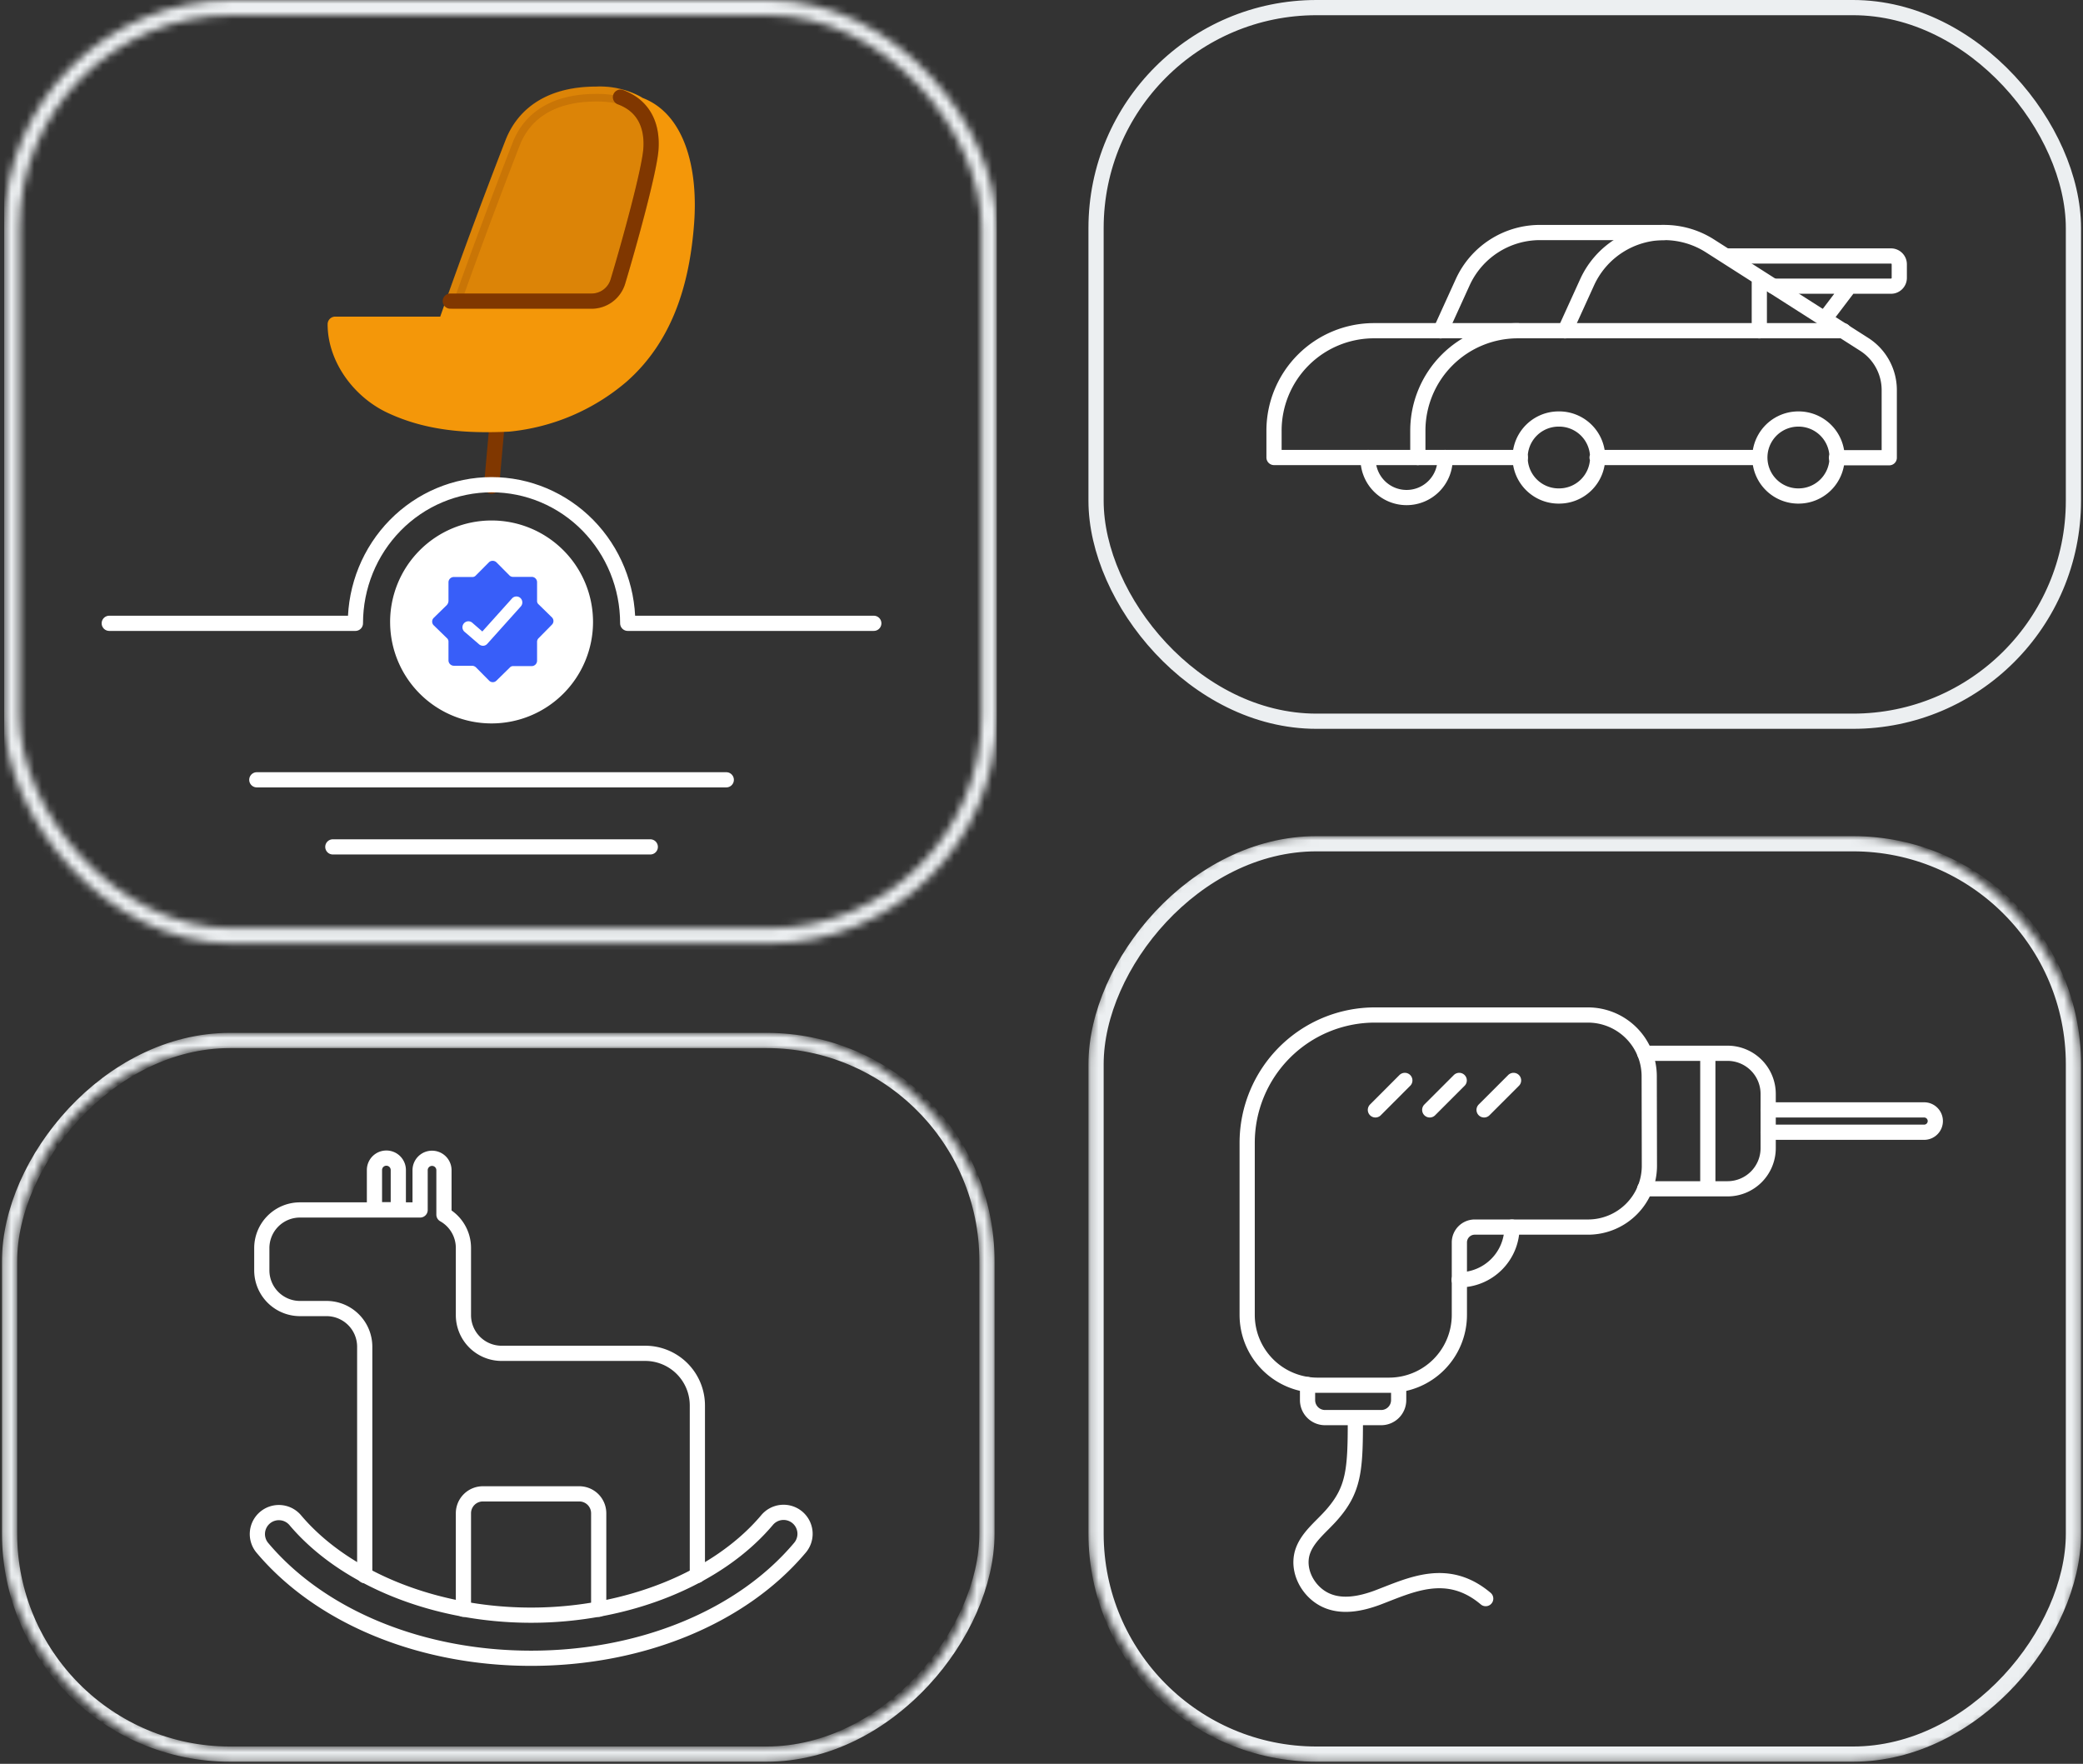 <svg width="274" height="232" fill="none" xmlns="http://www.w3.org/2000/svg"><rect width="100%" height="100%" fill="#333333" stroke="none"/><mask id="a" style="mask-type:alpha" maskUnits="userSpaceOnUse" x="0" y="135" width="131" height="97"><rect x="1.258" y="136.858" width="128.565" height="93.865" rx="29" stroke="#13C1AC" stroke-width="2"/></mask><g mask="url(#a)"><rect x="-1" y="1" width="128.565" height="93.865" rx="29" transform="matrix(-1 0 0 1 128.824 135.858)" stroke="#ECEFF1" stroke-width="2"/></g><rect x="144.176" y="1" width="128.565" height="93.865" rx="29" stroke="#ECEFF1" stroke-width="2"/><mask id="b" style="mask-type:alpha" maskUnits="userSpaceOnUse" x="0" y="0" width="132" height="125"><rect x="1.555" y="1" width="128.565" height="122.095" rx="29" stroke="#13C1AC" stroke-width="2"/></mask><g mask="url(#b)"><path fill="#ECEFF1" d="M.555 0H131.12v124.896H.555z"/></g><mask id="c" style="mask-type:alpha" maskUnits="userSpaceOnUse" x="143" y="109" width="131" height="123"><rect x="144.176" y="110.98" width="128.565" height="119.743" rx="29" fill="#0F9989" stroke="#13C1AC" stroke-width="2"/></mask><g mask="url(#c)"><rect x="-1" y="1" width="128.565" height="119.743" rx="29" transform="matrix(-1 0 0 1 271.742 109.98)" stroke="#ECEFF1" stroke-width="2"/></g><path d="M33.781 102.57h61.754M43.781 111.393H85.54" stroke="#fff" stroke-width="2" stroke-linecap="round" stroke-linejoin="round"/><path d="M64.66 63.941l.674-7.566" stroke="#803700" stroke-width="2" stroke-linecap="round" stroke-linejoin="round"/><path d="M84.086 13.783l-.318-.197a10.288 10.288 0 00-5.312-1.197c-6.753 0-9.774 3.236-11.008 6.37a762.406 762.406 0 00-8.83 23.886H44.095c0 4.49 3.18 8.839 7.37 10.775 4.947 2.3 10.11 2.6 15.441 2.357a26.88 26.88 0 0014.853-6.323c6.229-5.48 8.034-13.28 8.548-20.137.514-6.855-1.122-13.664-6.22-15.534z" fill="#F49709" stroke="#F49709" stroke-width="2" stroke-linecap="round" stroke-linejoin="round"/><path opacity=".2" d="M81.619 12.782l-.056-.103a13.232 13.232 0 00-3.105-.327c-6.753 0-9.774 3.236-11.008 6.369-2.544 6.547-5.35 14.03-7.782 20.904h18.144a3.62 3.62 0 003.47-2.582c1.6-5.322 4.125-14.487 4.34-17.359.215-2.871-.683-5.668-4.003-6.902z" fill="#803700" stroke="#803700" stroke-width="2" stroke-linecap="round" stroke-linejoin="round"/><path d="M81.616 12.782c3.32 1.235 4.218 4.078 4.003 6.884-.215 2.806-2.74 12.037-4.34 17.359a3.619 3.619 0 01-3.47 2.581H59.234" stroke="#803700" stroke-width="2" stroke-linecap="round" stroke-linejoin="round"/><path d="M114.941 81.986h-32.37c0-4.836-1.887-9.473-5.245-12.892-3.36-3.42-7.915-5.34-12.665-5.34-4.75 0-9.306 1.92-12.665 5.34S46.75 77.15 46.75 81.986H14.371" stroke="#fff" stroke-width="2" stroke-linecap="round" stroke-linejoin="round"/><path fill-rule="evenodd" clip-rule="evenodd" d="M51.316 81.853a13.346 13.346 0 1113.347 13.3 13.337 13.337 0 01-13.346-13.3z" fill="#fff"/><path fill-rule="evenodd" clip-rule="evenodd" d="M65.288 73.95l1.758 1.767a.656.656 0 00.477.16h2.442a.701.701 0 01.682.692v2.46a.57.57 0 00.215.476l1.75 1.712a.673.673 0 010 .935l-1.75 1.777a.682.682 0 00-.215.533v2.45a.711.711 0 01-.683.702h-2.44a.57.57 0 00-.478.206l-1.758 1.72a.673.673 0 01-.935 0l-1.75-1.767a.813.813 0 00-.476-.206h-2.441a.711.711 0 01-.692-.701v-2.45a.608.608 0 00-.215-.487l-1.75-1.702a.692.692 0 010-.935l1.75-1.712a.879.879 0 00.215-.533v-2.46a.702.702 0 01.692-.692h2.44a.59.59 0 00.478-.215l1.749-1.758a.73.73 0 01.935.028z" fill="#385EF9"/><path d="M63.54 84.94a.814.814 0 01-.514-.187l-1.87-1.61a.787.787 0 01.432-1.423.786.786 0 01.587.236l1.272 1.104 3.9-4.34a.777.777 0 011.104-.065.795.795 0 01.056 1.113l-4.405 4.91a.748.748 0 01-.561.262z" fill="#fff"/><path d="M205.021 65.24a5.064 5.064 0 100-10.127 5.064 5.064 0 000 10.128zM236.486 65.24a5.064 5.064 0 10-.001-10.126 5.064 5.064 0 00.001 10.127zM190.086 60.178a5.065 5.065 0 11-10.122 0M231.419 60.178h-21.337" stroke="#fff" stroke-width="2" stroke-linecap="round" stroke-linejoin="round"/><path d="M199.986 60.177h-32.4V56.65a13.147 13.147 0 0113.151-13.151h61.753" stroke="#fff" stroke-width="2" stroke-linecap="round" stroke-linejoin="round"/><path d="M186.504 60.177V56.65a13.153 13.153 0 0113.145-13.15M218.903 30.583h-16.339a11.176 11.176 0 00-10.162 6.546l-2.906 6.387" stroke="#fff" stroke-width="2" stroke-linecap="round" stroke-linejoin="round"/><path d="M205.863 43.516l2.906-6.387a11.17 11.17 0 0110.163-6.546v0c2.128.004 4.212.616 6.004 1.764l20.273 12.94a7.134 7.134 0 013.305 6.016v8.904h-6.945M231.422 36.488v7.028" stroke="#fff" stroke-width="2" stroke-linecap="round" stroke-linejoin="round"/><path d="M227.16 33.67h21.59a1.089 1.089 0 011.083 1.083v1.806a1.089 1.089 0 01-1.083 1.082h-15.526M240.023 41.946l3.135-4.129M91.732 207.216V184.87a6.863 6.863 0 00-6.864-6.863H65.983a5.023 5.023 0 01-5.023-5.023v-8.844a5.026 5.026 0 00-2.562-4.375v-5.844a1.568 1.568 0 10-3.136 0v5.227H39.461a5.01 5.01 0 00-3.552 1.468 5.017 5.017 0 00-1.471 3.55v2.927a5.023 5.023 0 005.023 5.023h3.491a5.023 5.023 0 015.024 5.023v30.103" stroke="#fff" stroke-width="2" stroke-linecap="round" stroke-linejoin="round"/><path d="M60.96 211.67v-12.629a2.556 2.556 0 012.552-2.551h12.691a2.552 2.552 0 012.55 2.551v12.629M52.394 159.121v-5.227a1.57 1.57 0 00-2.677-1.109 1.57 1.57 0 00-.46 1.109v5.227h3.137z" stroke="#fff" stroke-width="2" stroke-linecap="round" stroke-linejoin="round"/><path d="M69.863 218.115c-14.463 0-27.672-5.421-35.335-14.506a2.824 2.824 0 01.324-3.983 2.827 2.827 0 013.983.324c6.508 7.71 18.4 12.498 31.028 12.498 12.629 0 24.52-4.788 31.028-12.498a2.826 2.826 0 114.307 3.659c-7.663 9.085-20.872 14.506-35.335 14.506zM216.939 141.575a8.062 8.062 0 00-8.069-8.069h-28.001a16.795 16.795 0 00-11.889 4.921 16.813 16.813 0 00-4.925 11.888v22.637a9.25 9.25 0 009.251 9.251h9.41a9.252 9.252 0 009.251-9.251v-9.528a2.022 2.022 0 012.023-2.023h14.904c2.14 0 4.192-.85 5.705-2.364a8.065 8.065 0 002.364-5.705l-.024-11.757z" stroke="#fff" stroke-width="2" stroke-linecap="round" stroke-linejoin="round"/><path d="M216.344 138.54h10.904a5.348 5.348 0 015.34 5.346v7.14a5.347 5.347 0 01-5.34 5.34h-10.904M224.648 138.54v17.826" stroke="#fff" stroke-width="2" stroke-linecap="round" stroke-linejoin="round"/><path d="M232.582 145.986h20.52a1.47 1.47 0 010 2.941h-20.52M198.887 161.4a6.93 6.93 0 01-2.035 4.91 6.946 6.946 0 01-4.911 2.03M180.922 145.986l3.87-3.876M188.07 145.986l3.876-3.876M195.219 145.986l3.876-3.876M183.982 182.209v1.953a2.3 2.3 0 01-2.299 2.299h-7.387a2.3 2.3 0 01-2.3-2.299v-2.047M178.286 186.796c0 6.563-.188 9.157-3.135 12.492-1.394 1.582-3.24 2.94-3.84 4.94-.688 2.353.694 4.993 2.858 6.128 2.164 1.135 4.758.63 7.058-.229 4.316-1.635 9.151-4.117 14.203.141" stroke="#fff" stroke-width="2" stroke-linecap="round" stroke-linejoin="round"/></svg>